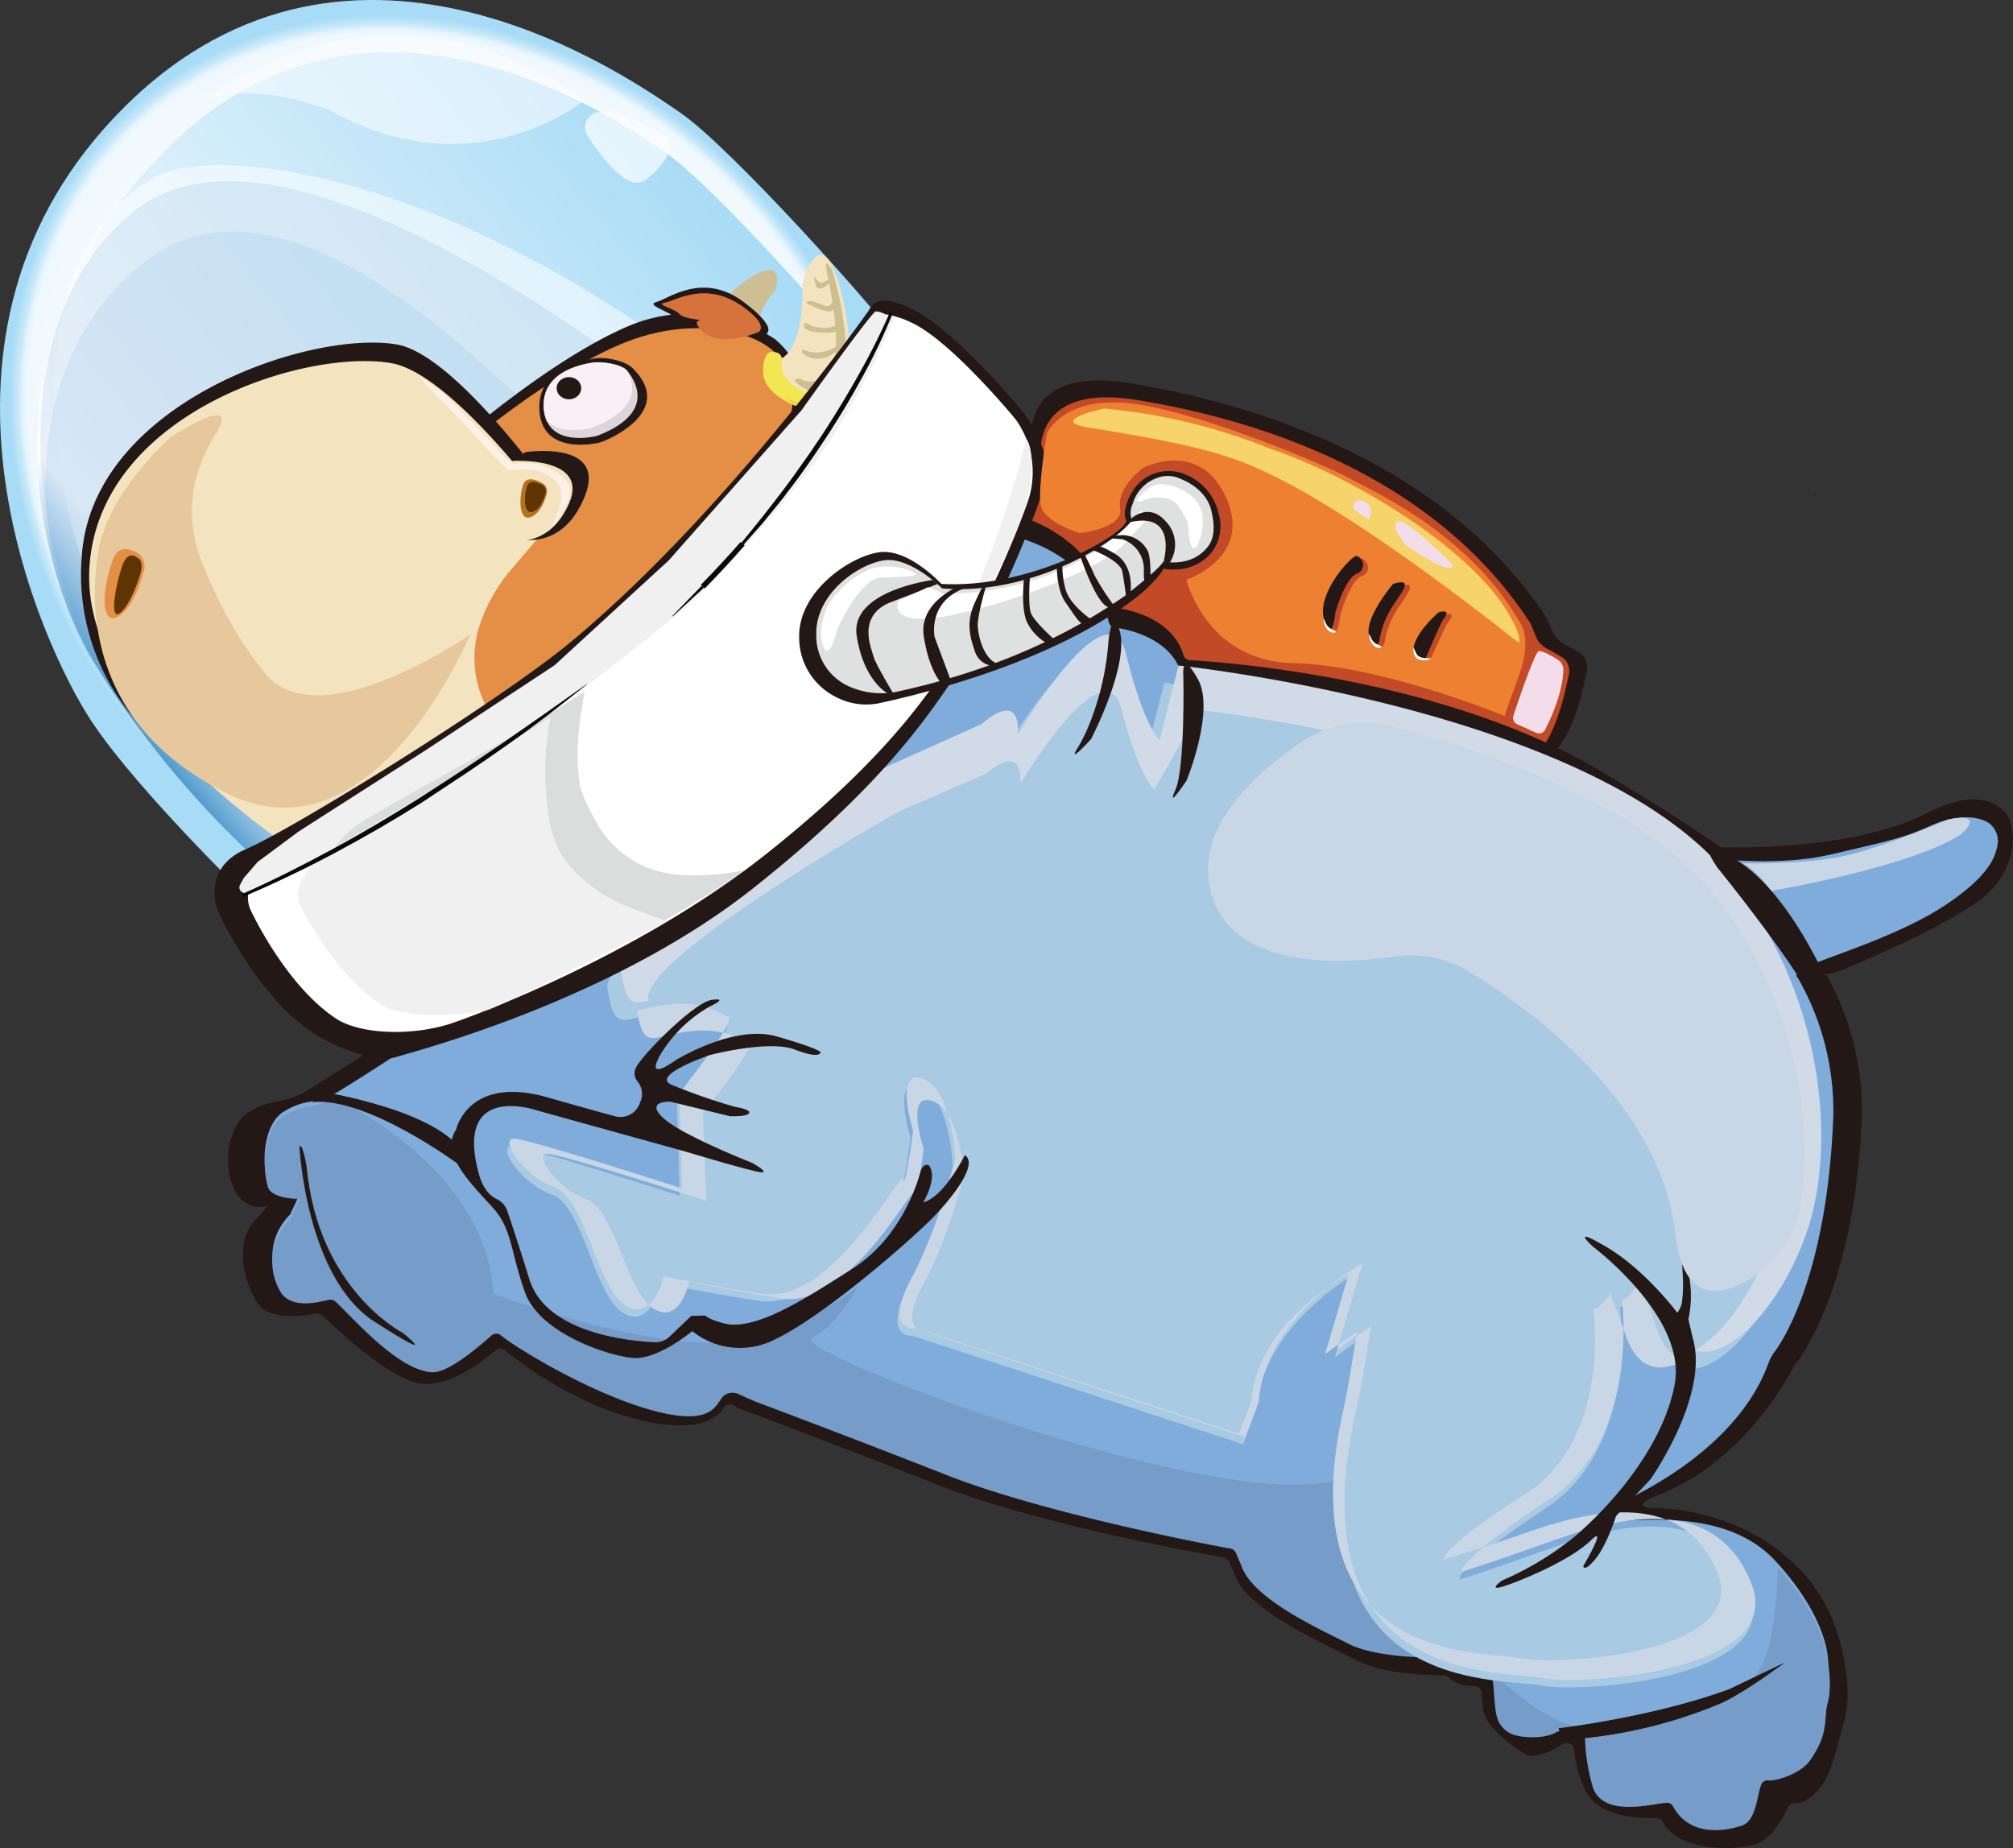 <svg xmlns="http://www.w3.org/2000/svg" xmlns:xlink="http://www.w3.org/1999/xlink" viewBox="0 0 381.4 350.15"><rect x="0" y="0" width="381.4" height="350.15" fill="#333333" stroke="none"/><defs><style>.cls-1{fill:#231815;}.cls-2{fill:#c24a26;}.cls-3{fill:url(#未命名的渐变);}.cls-4{fill:#80acdb;}.cls-5{fill:#769dc9;}.cls-6{fill:#a8cae3;}.cls-7{fill:#d1dae7;}.cls-8{fill:#c9d6e6;}.cls-9{fill:url(#未命名的渐变_2);}.cls-10{opacity:0.53;}.cls-11{fill:#fff;}.cls-12,.cls-14{opacity:0.11;}.cls-13{fill:#2976bc;}.cls-14{fill:#4ba2da;isolation:isolate;}.cls-15,.cls-16{fill:#fbfdff;}.cls-15{fill-opacity:0.57;}.cls-16{fill-opacity:0.71;}.cls-17{fill:#cebf93;}.cls-18{fill:#e48f45;}.cls-19{fill:#f4e3bf;}.cls-20{fill:#e6c89c;}.cls-21{fill:#b57122;}.cls-22{fill:#5e3500;}.cls-23{fill:#fdf1e7;}.cls-24{fill:#ded5da;}.cls-25{fill:#faeff5;}.cls-26{fill:#d6733d;}.cls-27{fill:#f2e753;}.cls-28{fill:#eecb4f;}.cls-29{fill:#f0f0f0;}.cls-30{fill:#dbdcdc;}.cls-31{fill:#090909;}.cls-32{fill:none;stroke:#090909;stroke-miterlimit:10;}.cls-33{fill:#dfe0e0;}.cls-34{fill:#ee8031;}.cls-35{fill:#f6d46b;}.cls-36{fill:#f3ddea;}</style><radialGradient id="未命名的渐变" cx="141.27" cy="574.48" r="95.39" gradientTransform="matrix(0.65, 0.76, 0.65, -0.55, -379.36, 297.26)" gradientUnits="userSpaceOnUse"><stop offset="0.12" stop-color="#fff"/><stop offset="0.62" stop-color="#fdfeff"/><stop offset="0.67" stop-color="#fcfdff"/><stop offset="0.74" stop-color="#fafcff"/><stop offset="0.92" stop-color="#eff8fd"/><stop offset="0.93" stop-color="#e5f4fc"/><stop offset="0.94" stop-color="#c9e9f9"/><stop offset="0.96" stop-color="#a7dbf6"/></radialGradient><linearGradient id="未命名的渐变_2" x1="-33.35" y1="393.26" x2="102.46" y2="593.42" gradientTransform="matrix(0.96, 0.28, 0.28, -0.96, -124.62, 563.56)" gradientUnits="userSpaceOnUse"><stop offset="0.06" stop-color="#1e58a6"/><stop offset="0.15" stop-color="#195caa"/><stop offset="0.21" stop-color="#1263af"/><stop offset="0.25" stop-color="#0a69b3"/><stop offset="0.27" stop-color="#036eb7"/><stop offset="0.28" stop-color="#0c73b9"/><stop offset="0.3" stop-color="#2380c0"/><stop offset="0.33" stop-color="#4996cb"/><stop offset="0.35" stop-color="#7eb5da"/><stop offset="0.38" stop-color="#c1dbed"/><stop offset="0.41" stop-color="#fff"/><stop offset="0.62" stop-color="#daf0fb"/><stop offset="0.81" stop-color="#bee4f8"/><stop offset="0.96" stop-color="#a7dbf6"/></linearGradient></defs><g id="图层_2" data-name="图层 2"><g id="图层_1-2" data-name="图层 1"><g id="图层_2-2" data-name="图层 2"><g id="图层_1-2-2" data-name="图层 1-2"><path class="cls-1" d="M195.61,85.29s-3.86-16.46,18.86-12.64S273.23,87.11,293,117l1.16,2.7a4.4,4.4,0,0,0,1.9,2.12l3,1.72a3.25,3.25,0,0,1,1.61,3.42c-.74,3.91-2.56,11.73-5.68,14.81-4.22,4.18-11.68,4.17-11.68,4.17l-69.28-13.88C158.76,119.71,195.61,85.29,195.61,85.29Z"/><path class="cls-2" d="M197.35,88.21s-3.55-15.93,18.09-12.42S271.36,89.33,290,118.15l1.08,2.61a4.21,4.21,0,0,0,1.8,2l2.88,1.64a3.1,3.1,0,0,1,1.5,3.3c-.73,3.79-2.54,11.4-5.54,14.42-4.06,4.08-11.17,4.14-11.17,4.14s-65.45-12.76-66-12.89C161.89,121.9,197.35,88.21,197.35,88.21Z"/><path class="cls-3" d="M170.56,65.22s-16.51,38.26-59.78,69.8-61.42,37.35-61.42,37.35-23-22-32.13-35.88-37-73.28,6.47-116.34,96.62-4.6,105.13,1.16C138.26,27.7,166.11,58.71,170.56,65.22Z"/><path class="cls-1" d="M192.82,97.63c3.22,1,14.17,5,17.1,16.45a1.4,1.4,0,0,0,1.15,1c2.79.37,11,2,13.15,9a1.38,1.38,0,0,0,1.24,1c7,.4,50.21,3.51,80,22.35C316,153.6,324,159.1,325.66,160.29a1.25,1.25,0,0,0,.75.25c2.5.05,15.69.19,26.72-2.4,12.24-2.87,10.82-4.47,17.64-6.26,5.84-1.52,8.69,1.29,9.59,2.57a10.33,10.33,0,0,1,1,4.17c0,1.91-.28,8.16-7.66,12.92-8.38,5.4-19.69,10.15-24.14,12s-3.86.56-3.86.56a52.27,52.27,0,0,1,7.05,27.43c-1.23,32.3-11.73,46-12.85,47.3a1.58,1.58,0,0,0-.15.24c-.82,1.63-9.41,18.12-25.84,24.26,0,0-5.7,2.28-.4,2.38s18.27,1.68,28,12.15c6.47,7,8.12,16.09,8.5,21.38a22.48,22.48,0,0,1-.75,7.48c-1,3.6-2.07,8.15-3.47,10.57-1.67,2.88-4.15,4.47-5.59,4.37a1.35,1.35,0,0,0-1.41.71c-.93,2-3.09,6-6.07,7-3.87,1.29-14.59,1.52-17.73-4.23a1.29,1.29,0,0,0-1.2-.72c-2.76.13-11.52.07-13.71-5.87a24.73,24.73,0,0,1-1.85-7,1.37,1.37,0,0,0-1.42-1.33,1.39,1.39,0,0,0-.68.21c-2.31,1.45-5.29,2.86-7,1.93-3-1.68-7.78-5.41-8.14-8.61-.14-1.32-.22-2.29-.26-3a1.37,1.37,0,0,0-1.37-1.31c-1.41,0-3.58-.25-4.83-1.58a1.26,1.26,0,0,0-.92-.45c-2.34,0-11.49-.23-16.2-2.67C252,312,236.22,305.1,234,298.45l-1.12-2.55a1.36,1.36,0,0,0-1-.82c-5-.88-35.17-6.28-53.92-13.66-19.66-7.74-36.32-14-37.7-14.48l-.18-.09-1.08-.61a1.39,1.39,0,0,0-1.85.47c-1.16,1.89-4.79,5-15.86,2.33-12.64-3.08-22.62-10.75-25.59-13.2a1.39,1.39,0,0,0-1.78,0c-2.5,2.15-9.85,7.82-15.5,6C71.91,259.63,64.08,252,61,249.2a1.38,1.38,0,0,0-1.2-.32c-2.12.42-8.69,1.41-10.94-1.89-2.69-4-4.62-11.84-.31-16l2.23-2.54S46,230,44,224.44s0-11.83,3.13-13.72a13.84,13.84,0,0,1,5.67-2.05,19.23,19.23,0,0,0,4.43-1.48C59,206.25,144.8,153.43,191.37,98A1.35,1.35,0,0,1,192.82,97.63Z"/><path class="cls-4" d="M193.68,102.09c3.09.93,13.62,4.86,16.41,15.81a1.33,1.33,0,0,0,1.12,1c2.66.35,10.54,2,12.63,8.68a1.36,1.36,0,0,0,1.19,1c6.78.37,48.24,3.35,76.86,21.45,10.15,5.83,17.76,11.11,19.39,12.26a1.35,1.35,0,0,0,.73.24c2.39,0,14.47,1.81,25.07-.68,11.73-2.75,13.6-3.11,18.87-5.47,6.09-2.72,10.19-1.2,11.25-.14,2.07,2.1,1.23,4.34.75,5.7-.69,1.94-2.92,5.39-10,9.95-8.07,5.19-20.23,9-24.5,10.79s-2.87,2.5-2.87,2.5a50.45,50.45,0,0,1,6.77,26.37c-1.18,31-10.27,43.56-11.33,44.84-.06.08-.6,1-.64,1.12-.78,1.56-3.68,13.66-23.39,24.67,0,0-11.53,5.92-6.44,6s21.5-2.53,30.8,7.52c6.21,6.7,9.62,13.59,10,18.67.17,2.41.68,5.26,0,7.6-.93,3.46.43,5.32-3.27,10.72-1.8,2.64-6.46,4-7.86,3.85a1.3,1.3,0,0,0-1.36.69c-.88,1.92-.93,6.95-3.79,7.87-3.72,1.25-10,1.88-13-3.64a1.25,1.25,0,0,0-1.15-.69c-2.66.12-11.9,2.88-14-2.8a36.37,36.37,0,0,1-1.53-9.31c0-1-4.58-1.8-5.44-1.27-2.24,1.39-7.19,1.12-8.79.19-2.88-1.62-2.65-4-3-7.12a21.51,21.51,0,0,0-.25-2.87c-1.12-3.39-5.45-2.38-6.14-2.38-1.35,0-3.45-.24-4.64-1.52a1.25,1.25,0,0,0-.88-.44c-2.24,0-11.05-.22-15.59-2.56-5.24-2.71-18.25-8.46-20.38-14.85l-1.06-2.45a1.32,1.32,0,0,0-1-.78c-4.84-.85-35.91-6.88-53.93-14-18.88-7.43-34.9-13.41-36.21-13.91l-.17-.09-3.14-1.39a2.75,2.75,0,0,0-2.51.38c-1.6,1.48-1.76,5.71-12.39,3.12-12.15-3-27-12.17-29.89-14.53a1.32,1.32,0,0,0-1.71,0c-2.4,2.06-8.21,7.19-11.36,7-6.57-.39-15.3-10.73-18.3-13.41a1.3,1.3,0,0,0-1.15-.3c-2,.4-7,1.79-9.12-1.37a11.18,11.18,0,0,1,1.63-14l1.79-3.86s-5.43.13-6.08-2.4c-1.41-5.44,0-11.37,3-13.18a13.17,13.17,0,0,1,5.45-2,18.42,18.42,0,0,0,4.26-1.43c1.67-.9,84.07-51.64,128.81-104.85A1.33,1.33,0,0,1,193.68,102.09Z"/><path class="cls-5" d="M343,333.46c-1.81,2.63-6.47,4-7.87,3.86a1.32,1.32,0,0,0-1.37.67c-.89,1.95-.9,6.95-3.77,7.91-3.72,1.23-10,1.88-13-3.65a1.21,1.21,0,0,0-1.15-.69c-2.65.12-11.89,2.89-14-2.8a36.43,36.43,0,0,1-1.53-9.32c0-1-4.57-1.79-5.44-1.26-2.24,1.4-7.2,1.12-8.79.19-2.86-1.62-2.65-4.05-3-7.12a25.11,25.11,0,0,0-.25-2.86c-1.12-3.41-5.45-2.38-6.14-2.38-1.34,0-3.43-.26-4.64-1.53a1.29,1.29,0,0,0-.88-.44c-2.23,0-11-.22-15.58-2.56-5.25-2.7-18.26-8.45-20.39-14.85l-1.06-2.46a1.34,1.34,0,0,0-1-.77c-4.86-.85-35.92-6.87-53.94-14-18.89-7.42-34.9-13.41-36.2-13.9a.66.66,0,0,1-.19-.09l-3.12-1.38a2.74,2.74,0,0,0-2.52.37c-1.6,1.48-1.76,5.7-12.4,3.12-12.14-3-27-12.16-29.89-14.53a1.34,1.34,0,0,0-1.71,0c-2.39,2.08-8.21,7.2-11.36,7-6.55-.39-15.29-10.73-18.28-13.41a1.44,1.44,0,0,0-1.16-.31c-2,.41-7,1.81-9.12-1.35A11.18,11.18,0,0,1,55,231l1.8-3.86s-5.44.13-6.09-2.39c-1.4-5.45,0-11.39,3-13.19a13.07,13.07,0,0,1,5.44-2,18.93,18.93,0,0,0,4.26-1.44s28.55,12.62,30.1,37c0,0,37.11,14.09,52.31,7.61,16.36-7,16.84-9.34,17-9.85-.19.93-4.19,8.23-9,10.62-5,2.51,85.6,36.68,102.2,25.6a59.47,59.47,0,0,0,9.82-8l.05-.06s0,0,0,.06c-5.75,11.52-10.92,27.66.83,34.08,19.14,10.46,23.64,25.38,42.2,22.08s22.79-6.83,25.37-12.85c1.76-4.12,2.36-12.44,2.57-17.32,5.87,6.49,9.05,13.11,9.42,18,.18,2.42.67,5.27,0,7.61C345.34,326.2,346.7,328.07,343,333.46Z"/><path class="cls-1" d="M295.32,327.43s17.82-2.06,32.36-7.42c0,0,9.09-4.38,10.46-5,0,0-7.82,5.87-12.22,7.77a90.86,90.86,0,0,1-27.38,6.7C295.4,329.58,295.32,327.43,295.32,327.43Z"/><path class="cls-6" d="M291.79,319.32c-7.82-1.51-47.38,1.68-35.12-51.4,1.32-5.69,1.83-10.83,2.76-15.28a63.06,63.06,0,0,0-6.52,4.58l4.89-16.54s-18.56,10.06-19.71,26.12l-2.56,6.84L173,253.11s-6.14.56-.81-9.42S180.53,221,180.53,221s-.56-13.34-6.14-15.26-1.86,9.85-1.86,9.85-1.47,11.27-1.94,9.27-13.18,23.8-26.92,21.6-18.44-3.36-18.44-3.36-1.89,9-7.26,5.59-7.56-20.36-13.37-22.35-10.57-9.26-7.66-9.2,31.85,9.42,31.85,9.42l-.53-18s11.08-14,9.36-14.52-4.64-3.24-12.11-2.24-9,4.25-10.41-4.42,50.39-38.87,50.39-38.87l17.82-8.05s7.36-6.87,6.86,2c0,0,17.13-29,20.51-15.24S217,143.51,217,143.51l3.59-14.14s77.39,8,103.76,39.25c17.94,21.28,21.45,50.85,15.09,68.66S317.43,268.71,313,251.44l-2.65-7.2s-1.73,3.1-3.42,3.4c0,0,3.66,26.38-13.89,38s-16.56,13.62-16.56,13.62,4.36-1.25,17.78-6.08,30.73-8.21,37.22,8.38S299.6,320.83,291.79,319.32Z"/><path class="cls-7" d="M212.54,134.54c-3.29-12.73-19.21,13.92-19.21,13.92.42-8.2-6.47-1.91-6.47-1.91l-16.76,7.31s-48.68,27.52-47.26,35.52a.6.6,0,0,0,0,.24c-3.12.75-4.16.56-5.16-5.53-1.43-8.66,50.39-38.87,50.39-38.87L186,137.17s7.36-6.86,6.85,2c0,0,17.13-29,20.51-15.24s6.35,16.29,6.35,16.29l3.59-14.13s77.39,8,103.76,39.24c17.93,21.28,21.44,50.84,15.08,68.65-4.67,13.13-14.42,24-21,21.86,5.14-2.93,10.62-10.39,13.66-18.93,5.87-16.41,7.65-45.76-9.39-65.51-25.09-29.05-98.11-36.88-98.11-36.88l-8.6,15.09S215.81,147.29,212.54,134.54Z"/><path class="cls-8" d="M111,227.17c5.18,1.76,7.41,15.75,11.93,20-1.12,1-2.6,1.34-4.51.11-5.37-3.45-7.56-20.36-13.37-22.35s-10.58-9.27-7.66-9.2,31.84,9.42,31.84,9.42l-.52-18s5.73-7.26,8.31-11.53c2.51.56,3.91,1.62,4.9,1.91,1.62.47-8.72,13.35-8.72,13.35l.62,16.62s-27.34-8.84-30.09-8.91S105.51,225.28,111,227.17Z"/><path class="cls-8" d="M174.83,243.62c-3,5.55-2.06,7.57-.87,8.29l-.52-.16s-6.15.55-.82-9.43S181,219.59,181,219.59a40.9,40.9,0,0,0-1.4-8.43c2.61,4.17,3,11.55,3,11.55S179.83,234.42,174.83,243.62Z"/><path class="cls-8" d="M251.5,244c-5.45,4.47-12.29,11.9-13,21.45l-2.57,6.84L175.19,252.3h.48l59.08,19.34,2.38-6.29C237.79,255.17,246.27,247.64,251.5,244Z"/><path class="cls-8" d="M257.14,252.43c0,.21-.09.43-.12.64-2.34,1.6-3.7,2.74-3.7,2.74l.33-1.11C254.59,254,255.78,253.26,257.14,252.43Z"/><path class="cls-8" d="M289,283.05c16.47-10.58,12.85-34.94,12.85-34.94,1.59-.26,3.2-3.11,3.2-3.11l2.54,6.66h0c.07,8.38-1.62,24.22-14.19,32.52A141.62,141.62,0,0,0,281,293.12c-5.5,1.8-7.49,2.35-7.49,2.35S272.53,293.63,289,283.05Z"/><path class="cls-8" d="M292.23,317.93c-5.07-1-23.47,0-32.47-13.64,9.05,9.62,24,9,28.37,9.88,7.38,1.45,43.49-.85,37.25-16.21-2.2-5.39-5.64-8.49-9.72-10.09,6.89.56,12.93,3.85,16.21,12.21C338.34,316.67,300,319.43,292.23,317.93Z"/><path class="cls-8" d="M137,195.66a18.75,18.75,0,0,0-6.51-.24c-7,.83-8.43,3.8-9.8-3.91a44.55,44.55,0,0,1,5.25-1.12c7.47-1,10.4,1.74,12.11,2.24C138.53,192.77,138,194,137,195.66Z"/><path class="cls-8" d="M175,217.67s-1.31,10.4-1.77,8.53S160.92,248.09,148,246s-17.42-3.19-17.42-3.19-1.72,8.33-6.79,5.1a5.35,5.35,0,0,1-.83-.66c1.95-1.77,2.73-5.48,2.73-5.48s4.72,1.11,18.44,3.35,26.43-23.61,26.92-21.6S173,214.2,173,214.2s-3.71-11.76,1.86-9.85c2.38.82,3.85,3.75,4.73,6.84a5.82,5.82,0,0,0-2.9-2.59C171.39,206.8,175,217.67,175,217.67Z"/><path class="cls-8" d="M174,251.9l1.19.39A3.15,3.15,0,0,1,174,251.9Z"/><path class="cls-8" d="M251.57,243.9a47.46,47.46,0,0,1,6.64-4.62l-4.54,15.41c-1.67,1.15-2.62,1.92-2.62,1.92l4.48-15.23A39,39,0,0,0,251.57,243.9Z"/><path class="cls-8" d="M259.74,304.28c-6.2-6.57-9.64-17.92-5.09-37.78,1.12-5,1.6-9.47,2.37-13.41.83-.56,1.78-1.18,2.83-1.83-.94,4.45-1.45,9.58-2.76,15.27C252.78,285.19,254.87,296.89,259.74,304.28Z"/><path class="cls-8" d="M307.6,251.66a43.19,43.19,0,0,0-.31-5.45c1.68-.3,3.42-3.39,3.42-3.39l2.66,7.19c1.18,4.59,3.16,7,5.53,7.74-4.74,2.71-9.21,1.56-11.3-6.08Z"/><path class="cls-8" d="M315.64,287.88c-6.76-.55-14.37,1.49-21,3.85-13.41,4.83-17.77,6.08-17.77,6.08s-.43-.85,4.12-4.65c2.38-.79,5.42-1.81,9.24-3.13C298.4,287.2,308.12,285,315.64,287.88Z"/><path class="cls-1" d="M318.39,236.6s.81,6.08.35,9.5a4.42,4.42,0,0,1-.95,2.61s-6-8.07-13.41-12.45-2.48,0-2.48,0,17.75,13.32,15.4,26-13.47,24.36-19.5,29.31a58.9,58.9,0,0,1-13.22,7.88s-3.42,2.47,1.28.77,12.19-5.09,15.56-8.38-1.44,4.86-1.44,4.86.1,1.33,2.29-1.32,3.91-8.13,3.91-8.13l6.55-7s11.18-15.86,8-26.7c-1-4.29-.82-3.64-.82-3.64A21.18,21.18,0,0,0,318.39,236.6Z"/><path class="cls-1" d="M325.41,164.39s16.44,20.25,18.53,26.68,3.72-1.79,3.72-1.79S340.56,171,330,163.58,325.41,164.39,325.41,164.39Z"/><path class="cls-1" d="M176.64,230.8c-4.47,4.52-20.59,18.58-29.78,22.95a14.44,14.44,0,0,1-15.7-1.55s-6.52,5.46-11.21,5.08-17.7-4.64-20.49-12.45-2.38-11.89-6.06-16-10.17-10.2-7-14.76c0,0,2.23-10.49,17.4-6.14,5.54,1.58,9.75,2.76,12.85,3.59a3.87,3.87,0,0,0,4.59-2.56v-.06s0-.11.09-.16a3.77,3.77,0,0,0-.5-3.81,2.39,2.39,0,0,1-.3-2.72c1.23-2.44,11-12.33,14.37-12.78s-.42,1.26-.42,1.26a25.94,25.94,0,0,0-9.23,8.91c-3.1,5.35,1.84,1.93,2.61,1.38l.24-.16c1.24-.74,11.39-6.64,19-4.47,8.09,2.31,8.38,3,8.38,3s.08,1.42-4.86-.49c-4.58-1.78-14.62.65-16,1l-.3.09c-1.31.47-10.75,3.86-7.15,5.54a112,112,0,0,0,11.73,4.11,3.17,3.17,0,0,0,.44.12c.71.12,3.18.61,2.52,1.26s-3.6.49-3.6.49L127,208.72s-4.89-.19-1.32,3.11,16.76,8.46,16.76,8.46,3.07,1.68,2,1.82-14.49-3.91-14.49-3.91l-28.21-7.82s-15.84-5.51-11,12.05c.81,3,2.27,4.21,3.35,4.74a3.84,3.84,0,0,1,2,2.2c.65,1.86,1.89,5.58,4.24,13.08,3.16,10.06,18.57,11.61,23.67,11.85a3.81,3.81,0,0,0,2.8-1l3.84-3.67.33-.32,2.58-.07a8.6,8.6,0,0,0,2.91,1.27c5.86,2.23,15.64-4.14,25-10.11s12.4-16.43,12.92-18.32S176,220.8,176,220.8c1.76,2.31-1.07,7-1.07,7,4-1.07,7.87-8.94,7.87-8.94C185.44,220.5,180.52,226.85,176.64,230.8Z"/><path class="cls-1" d="M60.38,206.74s24.85,3.76,28.08,13.11l-1.85.56s-17.15-12.64-27.38-11.6Z"/><path class="cls-1" d="M56.73,217.18S57.94,242.07,71,250.44s5.37,2.12,5.37,2.12-16.12-8.1-18.27-31.51C58.11,221.05,57.36,216.52,56.73,217.18Z"/><path class="cls-1" d="M224.21,128.18s.36,17.2-1.5,21.44,2.12-1.77,2.12-1.77,5.44-13.26,2.14-19.17S224.21,128.18,224.21,128.18Z"/><path class="cls-1" d="M210,121.73a52.06,52.06,0,0,1-3,13.9,34.87,34.87,0,0,1-2.67,5.83c-2.5,3.91,2.38-1.41,2.38-1.41s7.62-14.61,5.29-21C210.84,115.9,210.18,119.6,210,121.73Z"/><path class="cls-8" d="M341.31,227.18a20.83,20.83,0,0,1-11.42,16.06c-6.15,3-11.22,1.5-12.49-9.56-2.8-24.35-26.63-42-39-49.54a21.19,21.19,0,0,0-14.12-2.91c-11.09,1.59-32.31,2.44-35.16-13.64-1.9-10.62,7.31-20.06,17.32-26.93a21.31,21.31,0,0,1,17.61-3c22.17,6,47,15.65,59.84,30.83C338.76,186.15,343.7,209.53,341.31,227.18Z"/><path class="cls-8" d="M330,163.57s2,.42,5.63,5.21c0,0,26-4.37,35.86-10.65,0,0,5.14-4.32-2.34-2.88,0,0-12.36,5.32-19.9,6.95S330,163.57,330,163.57Z"/><path class="cls-9" d="M163.71,68.49S148.88,102.86,110,131.18,50.81,164.7,50.81,164.7s-17.88-14.61-33.24-39.6C9.75,112.42-7.28,66.66,31.79,28s86.79-4.13,94.43,1C134.66,34.78,159.68,62.64,163.71,68.49Z"/><g class="cls-10"><path class="cls-11" d="M134.74,97s-9.55,20-37.68,35.2-40.23,17.51-40.23,17.51-20.76-8.15-27.38-16.28c-19.63-24.12-30.77-83.1,0-99.89,11.92-6.5,55.92-.36,104.64,37.23C140.25,75.54,131.4,93.31,134.74,97Z"/></g><g class="cls-12"><path class="cls-13" d="M130.41,100s-9.54,20-37.68,35.2S52.5,152.73,52.5,152.73s-20.76-8.16-27.38-16.29c-19.63-24.13-27-75.34.74-96.77S116.5,68,122.57,71.52C129.3,75.39,127.07,96.25,130.41,100Z"/></g><path class="cls-14" d="M132.3,103.74s-9.55,20-37.69,35.21-40.23,17.5-40.23,17.5-23.9-15.71-31.16-23.26C6.29,115.59-.23,70.92,27.54,49.51s68.19,25,74.27,28.49C108.53,81.89,129,100,132.3,103.74Z"/><path class="cls-15" d="M110.81,18.94S90,36.22,62.67,21c-14.78-5.83-23.33-2.23-23.33-2.23S71.35-8.5,110.81,18.94Z"/><path class="cls-16" d="M112.87,21.32A3,3,0,0,0,111,25.08a3.16,3.16,0,0,0,.36.71c2.43,3.73,7.61,10.84,10.93,8.3,4.45-3.38,6.3-7.53,2.65-8.94C122.1,24.08,116.78,20.12,112.87,21.32Z"/><path class="cls-17" d="M146.88,55s-4.81,5.25-2.39,8.06c1.34,1.55-.29,2.17-2,2.41a11.2,11.2,0,0,1-5.86-.85c-1.17-.5-2.23-1.18-2.41-2-.34-1.79,2.68-7,8.71-10.46S146.88,55,146.88,55Z"/><path class="cls-1" d="M144.5,63.58s-7.82,3.42-11.85-.16c-3.59-3.19,2-2.42,2-2.42s-5.92.1-7-1-5.42-2.24-3.23-2.8,8.74-5.79,16.46,0S144.5,63.58,144.5,63.58Z"/><path class="cls-1" d="M146.86,64.26A29.6,29.6,0,0,0,119,61.81c-15.46,6.61-34.17,23.32-34.17,23.32s-8.38,46.42,11.66,40.7,51.57-42.46,51.57-42.46S157.49,73.55,146.86,64.26Z"/><path class="cls-18" d="M143.49,64.5s-10.83-5.75-26.26.87S83.05,88.7,83.05,88.7s-8.68,55.81,11.38,50.08,51.84-51.84,51.84-51.84S156.91,71.19,143.49,64.5Z"/><path class="cls-1" d="M106.87,96.37S87.05,67.31,75.16,65.26c-16.33-2.79-58,11.11-59.69,40.45A41.72,41.72,0,0,0,38,146Z"/><path class="cls-19" d="M105.38,97.91S86,70.81,74.12,68.8C57.78,66,18.6,78.33,16.93,107.67S60.19,164,60.19,164l34.24-25.23L92,133.62A20.1,20.1,0,0,1,90.71,119a31.77,31.77,0,0,1,6.14-11.1Z"/><path class="cls-1" d="M99.57,85.66s15.65-2.38,11.18,8.5-13.31,7.74-13.31,7.74S87,93.1,99.57,85.66Z"/><path class="cls-19" d="M97.15,87.32s14.53-.87,10.69,8-11.26,7-11.26,7S85.49,93.07,97.15,87.32Z"/><path class="cls-20" d="M89.07,120.22S60.7,140,50.37,127.69c-6.08-7.23-10-15.79-12.29-21.61A25.92,25.92,0,0,1,36.92,91.5,32.12,32.12,0,0,1,41,82c4.81-8-8.66.85-8.66.85s-11.83,10.32-13.72,21.6c-1.56,9.44-2.46,33.09,25,46.13S89.07,120.22,89.07,120.22Z"/><path class="cls-21" d="M103.58,93.53a1.75,1.75,0,0,0-.85-2c-1.2-.66-3-1.33-3.6.29-.86,2.47-.86,7.31,1.64,6.06C102.39,97.08,103.21,94.93,103.58,93.53Z"/><path class="cls-18" d="M27.19,108.4a3.13,3.13,0,0,0-.85-3.43c-1.55-1-3.84-1.9-4.92,1-2.44,6.6-2.17,13.14,1.37,10.57C25.09,114.88,26.49,110.93,27.19,108.4Z"/><path class="cls-22" d="M26.58,108.79c.39-1.24.31-2.41-.19-2.86-.86-.77-2.23-1.43-3.17,1.12-1.39,3.91-2.68,11.23-.21,8.87C24.62,114.39,25.89,111,26.58,108.79Z"/><path class="cls-22" d="M103.37,93.43a1.37,1.37,0,0,0-.66-1.57c-.95-.51-2.4-1-2.84.24-.67,1.94-.67,5.74,1.29,4.77C102.44,96.23,103.08,94.54,103.37,93.43Z"/><path class="cls-23" d="M103.82,100.72s5.58-6.15,3.91-9-6-3.78-6-3.78-3.74-.52-4.47,0l-1.43-1.16S84.12,74,82.76,73.68c0,0-2.6-2.1-3-2s8.57,8.83,9.12,9.62c.73,1,7.5,7.87,7.5,7.87s4.47-.49,6,.14c2,.85,4.53,2.29,3.88,5.75A13.93,13.93,0,0,1,103.82,100.72Z"/><path class="cls-1" d="M119.81,69.71c-1.35-1.32-5-2.12-7-1.81-4.11.63-10.7,2.67-10.62,9.3.09,8.43,8.94,7.16,11.12,6.71a6,6,0,0,0,1-.31C116.58,82.7,127.71,77.45,119.81,69.71Z"/><path class="cls-24" d="M113.56,82.41a4.48,4.48,0,0,1-.88.27c-1.62.33-7.33,1.16-9.11-3a7.22,7.22,0,0,1-.56-2.86c-.06-5.78,5.68-7.57,9.25-8.13,1.68-.25,5.38.24,6.53,1.49l.1.11C124.72,77.94,115.5,81.61,113.56,82.41Z"/><path class="cls-25" d="M112.56,80.9a5.73,5.73,0,0,1-.89.28c-1.37.28-5.72.92-8.1-1.46a7.22,7.22,0,0,1-.56-2.86c-.06-5.78,5.68-7.57,9.25-8.13,1.68-.25,5.38.24,6.53,1.49C122.56,76.9,114.35,80.17,112.56,80.9Z"/><ellipse class="cls-1" cx="107.79" cy="73.55" rx="2.33" ry="2.1" transform="translate(-0.2 0.3) rotate(-0.16)"/><path class="cls-26" d="M143.73,62.91s-7.47,3.19-10.76-.22c-2.94-3,1.94-1.9,1.94-1.9s-5.25-.2-6.15-1.28S124,57.68,126,57.34s7.62-4.19,14.6.65C145.88,61.67,143.73,62.91,143.73,62.91Z"/><path class="cls-19" d="M152,53.7s.7,12.13-4.27,14.4c-2.75,1.25-1.52,3.58.13,5.41a11.42,11.42,0,0,0,7,3.66c1.67.21,3.42.1,4.25-1,1.88-2.46,3-13-.49-23.47S152,53.7,152,53.7Z"/><path class="cls-27" d="M159.53,76.93a13.05,13.05,0,0,1-7.48.43c-2.57-.76-7.17-3.08-7.43-6.54s1.21-4.1,1.21-4.1,2.8-.51,2.27,2.13,3.42,5,3.42,5,3.95,2,7.85.44c2.09-.87,1.39,1.26,1.39,1.26S160.62,77.11,159.53,76.93Z"/><path class="cls-17" d="M157.61,51s-1.3-2-1.12-.47,3.59,15.25.82,19.28-5.77,1.93-5.77,1.93-1.06-.06-.91.4,2.83,2.92,6.71,2c0,0,1.68.06,1.91-.55C161.9,66.78,158.76,54.5,157.61,51Z"/><path class="cls-28" d="M160.3,74.67s.41,1,0,1.63-3.51,1-3.51,1-5.91.23-8.16-2a15.94,15.94,0,0,0,4.83,1.43c1.88,0-.45-1.38-.45-1.38l-.8-.73S155,75.87,160.3,74.67Z"/><path class="cls-1" d="M197.61,92.87a12.53,12.53,0,0,0-.35-8.7,25.31,25.31,0,0,0-3.25-5.9c-2.72-3.3-13.66-15.93-20.88-19.55s-8-.62-8.68.32S137.27,97.51,108,121.75c-13.75,11.38-52.85,35.49-61.38,39.12s-5.42,11.57-5.42,11.57,7.16,15.94,17.92,23.12c5,3.36,12.68,5.76,15.91,4.72s40.53-10.5,67.68-32,34.54-35.25,39-41.14C185.54,121.86,193.62,105.11,197.61,92.87Z"/><path class="cls-11" d="M194.59,95.45a17.16,17.16,0,0,0-1.31-14.7,12.62,12.62,0,0,0-1-1.48c-2.49-3-12.52-14.6-19.14-17.93s-7.33-.44-8,.29c-.85,1-27,39.05-53.86,61.27-12.61,10.43-51.08,33.29-58,38.16-4.6,3.21-5.94,6.23-6.25,8.24a5.78,5.78,0,0,0,.56,3.35c1.64,3.36,7.63,14.7,16,20.28,4.58,3.07,14.25,3.35,21.46,1.12,3-.93,35.28-12.54,60.16-32.28s31.67-32.32,35.71-37.71C184.2,119.62,190.71,106.29,194.59,95.45Z"/><path class="cls-29" d="M167.75,59.56a4.12,4.12,0,0,0-1.83-.56c-.73.06-13.31,17.66-14,18.65l-.07.09L126.77,106.1l-.08.08L105.12,126l-.14.1-24.43,16.1L56.7,157.46l-.15.1-7.74,5.75-2.66,3.08-.67,1.26a1.05,1.05,0,0,0,.44,1.42,1,1,0,0,0,.87.06c5.76-2.2,20-8,31-15.14,14.1-9.21,50.19-36.23,56.08-42.63s18.91-19.8,26-32.08,9.6-19.27,9.56-19.39A7.84,7.84,0,0,0,167.75,59.56Z"/><path class="cls-30" d="M141.06,164.9c-15,10.52-36.58,20.89-38.55,21.48-2.79.82-20,1.43-24.33-1.39-7.9-5.14-13.64-15.49-15.21-18.54a4.93,4.93,0,0,1-.56-3.06c.27-1.81,1.48-4.53,5.78-7.38,4.9-3.29,27.26-15.09,42.63-25-1.12,5.82-1.84,11.17-1.06,17.07.35,2.69,2.47,6.31,3.8,8.71a19.25,19.25,0,0,0,5.56,5.67C125.09,166.8,133.66,166.21,141.06,164.9Z"/><path class="cls-29" d="M126.33,174.55C109,183.76,94.17,190.83,92.2,191.41c-2.79.82-15.58,1.85-19.92-1C64.37,185.29,58.64,175,57.06,171.9a5,5,0,0,1-.56-3.07c.27-1.81,1.49-4.53,5.78-7.38,4.89-3.28,26.67-15.71,42-25.59a55.4,55.4,0,0,0-.46,17.71,22,22,0,0,0,2.23,7.79A21.21,21.21,0,0,0,111,167C115.73,171.15,120.39,172.21,126.33,174.55Z"/><path class="cls-31" d="M111.23,129.63c-2.49,2-5,4-7.54,5.94l-3.83,2.88-3.92,2.8L92,144l-4,2.71-4,2.64L80,152q-8.12,5.11-16.61,9.63c-5.64,3-11.43,5.78-17.32,8.28l-.22-.52c5.84-2.57,11.53-5.47,17.14-8.5s11.1-6.31,16.5-9.7l4-2.58,4-2.61c2.65-1.78,5.3-3.55,7.94-5.35l7.85-5.47,7.82-5.53Z"/><polygon class="cls-31" points="133.36 111.35 127.47 116.78 127.4 116.69 132.96 110.96 133.36 111.35"/><path class="cls-32" d="M140.71,103c-2.35,2.68-4.86,5.41-7.55,8.14"/><path class="cls-31" d="M169.15,59.34a113.34,113.34,0,0,1-5.62,11.84q-3.12,5.76-6.71,11.26c-2.39,3.65-4.86,7.26-7.54,10.7-1.29,1.77-2.71,3.42-4.08,5.12-.68.86-1.42,1.68-2.14,2.48l-2.16,2.45-.42-.36c1.36-1.68,2.75-3.35,4.1-5.07s2.68-3.42,4-5.17L150.49,90l1.89-2.67c.63-.88,1.25-1.77,1.85-2.67s1.23-1.79,1.82-2.71q3.55-5.45,6.74-11.15a126.32,126.32,0,0,0,5.82-11.64Z"/><path class="cls-29" d="M194.48,83.17s-6.94,29-18,43,3-.17,3-.17,13.15-22.48,15.14-31.42S194.48,83.17,194.48,83.17Z"/><path class="cls-1" d="M178.35,110.63s-6.19-6.76-11.74-6-15.35,7.41-15.19,16.07a12.55,12.55,0,0,0,7,11.37,12.24,12.24,0,0,0,8.38,1.11c9.15-2,34.46-8.3,49.73-21,0,0,3.14-2.79,3.91-4.44,0,0,5.82,1.33,9.35-3.39a8.25,8.25,0,0,0,1.11-7,10.49,10.49,0,0,0-6.44-7.52,8.07,8.07,0,0,0-10,3.44s-2,3.32-1.11,5.23S196.29,111.62,178.35,110.63Z"/><path class="cls-33" d="M178.5,111.48s-6-6-10.91-5.33-13.09,6.28-12.93,14.06a10.51,10.51,0,0,0,6.07,9.78,15.15,15.15,0,0,0,8.94,1.12c8.2-1.77,26.26-6.25,43.35-18.14,0,0,6.71-5.15,7.41-6.6,0,0,5.36,1.31,8.52-2.93,1.47-2,1-4.77.56-6.7-.71-3-3.29-5-5.8-6a5.68,5.68,0,0,0-4.62-.14,7.33,7.33,0,0,0-4.47,4.84,4.17,4.17,0,0,0-.28,2.79C215.12,100,197.59,113.08,178.5,111.48Z"/><polygon class="cls-1" points="344.06 93.41 343.73 93.73 343.68 93.42 344.06 93.41"/><path class="cls-34" d="M288.5,118.9s1.46,3.09-.62,8.84c-2.19,6-2.8,7.91-2.8,7.91s-23.43-9.68-40-10-20.29-15.82-20.29-15.82,12.58-4.14,7.56-15.47-15.8-5.7-15.8-5.7-5,3.67-4.31,7.58-7.6,4.75-7.6,4.75-7-2-7.49-5.42,1.18-13.46,1.18-13.46,3.35-7.54,17-5.54,37.51,12.34,40.5,14.14C258.63,92.4,278.82,100.84,288.5,118.9Z"/><path class="cls-35" d="M287.76,121.81s-26.92-21.74-45.18-31c-7.64-3.86-13.15-6.14-35.87-9.72-8.77-1.29,2.46-3.69,2.46-3.69A110.73,110.73,0,0,1,240.63,85c16.16,5.49,37.17,18.62,44.57,30.27C288.72,120.83,287.76,121.81,287.76,121.81Z"/><path class="cls-36" d="M296.2,127a2.25,2.25,0,0,0-1-2c-1.16-.72-3-1.77-3.67-1.63s-3.78,9.09-4.79,12.26a1.28,1.28,0,0,0,.69,1.57l3.64,1.64a1.28,1.28,0,0,0,1.67-.56C293.79,136.23,296.05,131.41,296.2,127Z"/><path class="cls-36" d="M275.23,107s-9-9.15-10.46-8.19,1.58,4.47,1.58,4.47S275.31,109.58,275.23,107Z"/><path class="cls-36" d="M257.82,94.77c-1-.27-1.62,1.11-1.4,1.53a15.47,15.47,0,0,0,2.92,2.11S261,95.6,257.82,94.77Z"/><path class="cls-2" d="M257.92,105.8c-1,0-7.62,7.15-6.11,12.06,1.4,4.57,2-.34,2.1-1.06a.41.41,0,0,1,0-.16c.2-.71,1.91-6.5,4-7.43A1.78,1.78,0,0,0,257.92,105.8Z"/><path class="cls-2" d="M264.89,111.1s-5.63,6.57-4.51,9.87,1.93.91,1.93.91a16.21,16.21,0,0,1,1.79-5.37C265.65,113.63,269.61,109.62,264.89,111.1Z"/><path class="cls-2" d="M273.56,116.46s-3.58,3-4.64,6.05,2.2,2.23,2.2,2.23,2.77-6.28,3.23-6.84C274.66,117.53,276.09,115.8,273.56,116.46Z"/><path class="cls-1" d="M257,105.33c-1,0-7.63,7.15-6.12,12.06,1.4,4.57,2-.34,2.1-1.06a.41.41,0,0,1,0-.16c.2-.71,1.91-6.5,4-7.43A1.78,1.78,0,0,0,257,105.33Z"/><path class="cls-1" d="M263.94,110.63s-5.59,6.57-4.51,9.88,1.92.91,1.92.91a16.28,16.28,0,0,1,1.8-5.38C264.68,113.16,268.65,109.15,263.94,110.63Z"/><path class="cls-1" d="M272.6,116S269,119,268,122s2.07,2.83,2.07,2.83,2.9-6.87,3.35-7.44C273.7,117.07,275.13,115.33,272.6,116Z"/><path class="cls-11" d="M253.11,119.7c.2-.32-1.23-.24-1.87-1.55-.26-.51-.45-1-.45-1a3,3,0,0,0,.82,2.23C252.09,119.9,252.9,120,253.11,119.7Z"/><path class="cls-11" d="M261.75,122.59c.2-.31-1.24-.24-1.88-1.55-.26-.52-.44-1-.44-1a3,3,0,0,0,.81,2.24C260.73,122.79,261.54,122.93,261.75,122.59Z"/><path class="cls-11" d="M271.12,124.82c.2-.32-2.11.3-2.76-1-.25-.51-.56-1.19-.56-1.19a2.49,2.49,0,0,0,.68,2.17A3.12,3.12,0,0,0,271.12,124.82Z"/><path class="cls-1" d="M176.69,109.89s-15.65,2-14.38,10.51,5.77,10.91,5.77,10.91l1.36.4s-3.61-6-3.91-7.26-3.43-7.83,3.35-10.4,8.75-3.42,8.75-3.42Z"/><path class="cls-11" d="M216.09,96.88s-10.88,15.33-37.27,15.65l-2.95-1.29-5.65,2.64s-2.51,5.4,10.94,2.49,28.47-9.5,31.65-13.15S219.11,97.46,216.09,96.88Z"/><path class="cls-1" d="M214.33,98.27s3.41-3.31,6.74.73a6.31,6.31,0,0,1,.41,7.82l-1-.48s2.71-9.43-6.3-7.42Z"/><path class="cls-1" d="M218,109.94s.08-4-.48-5.45a5.52,5.52,0,0,0-4.73-3.1c-2.24,0-2,.62-2,.62l1.87.16a6,6,0,0,1,4.07,5.8c-.13,4.5,1.15,2.37,1.15,2.37"/><path class="cls-1" d="M214.12,112.87s1.12-5.48-2.79-7.9-4-1.21-4-1.21l-.46.38s5.39,2,5.78,4.16.74,4.92.74,4.92Z"/><path class="cls-1" d="M182.89,110.81l-.87.07s-8,3.07-7,9.64,3.3,8.89,3.3,8.89l1.84-.45-3.08-8.27s-1.43-6.7,5.85-9.32Z"/><path class="cls-1" d="M189.07,126.14a3.94,3.94,0,0,1-4.26-2.47c-1.08-3-1.75-5.74-.22-9.23s1.84-3.6,1.84-3.6l.51-.17s-1.85,6-1.68,8.12,1.17,5.88,3.6,6.93l.17.56"/><path class="cls-1" d="M200.09,121.47l-1.42.56a9.17,9.17,0,0,1-4.16-4.32c-1.15-2.89-.46-8.43-.46-8.43l1.12-.41s-.46,5.59.15,7.26S200.09,121.47,200.09,121.47Z"/><path class="cls-1" d="M200.24,107.28s-.09,4.38,1.64,6.85,2.24,3.44,3.29,4.18,1.85-.76,1.85-.76-4.62-3-5.24-6.32a16.49,16.49,0,0,1-.5-4.17Z"/><path class="cls-1" d="M204.6,105.15s3.73,11.35,6.14,9.76l.3-.21a46.63,46.63,0,0,1-3.74-5.85c-.64-1.62-2-4.16-2-4.16Z"/><path class="cls-11" d="M215.38,94.74s2.19-3.3,5-3,6.34,2,7.27,5.07c.75,2.58-.46,6.83-1.35,7.06-1.08.28-1.19-4.76-1.19-4.76a21.19,21.19,0,0,0-2.2-3.7c-1.23-1.27-3.84-1.33-5.09-1S215.53,95.41,215.38,94.74Z"/><path class="cls-11" d="M173,108.4a11.59,11.59,0,0,0-7-.89c-3.83.81-8.38,5.29-9.39,7.77s-1.52,5.47-.44,7.55,2.45-3.54,2.45-3.54,4.23-9.75,8.41-9.87C172.65,109.24,174.44,109.12,173,108.4Z"/><path class="cls-17" d="M159.12,65.11s-3,2.66-6.54,1.27c-1-.39-.55.47-.55.47a3.9,3.9,0,0,0,3.53,1.05,4.76,4.76,0,0,0,3.1-1.67Z"/><path class="cls-17" d="M158.77,61.46a5.25,5.25,0,0,1-3.67.56,4.22,4.22,0,0,1-2.47-.94s-1.4,1.37,1.8,1.8,4.83.09,4.64-1S158.77,61.46,158.77,61.46Z"/><path class="cls-17" d="M158,56.79s-.69,1.63-1.68,1.18c-3.76-1.73-3.5-.51-3.5-.51s4.66,2.55,5.08,1.06S158,56.79,158,56.79Z"/><path class="cls-17" d="M154.38,52.45s.81,1.57,1.75,1c3.62-2,.87.25.87.25s-1.86,1.89-2.4.43S154.38,52.45,154.38,52.45Z"/></g></g></g></g></svg>